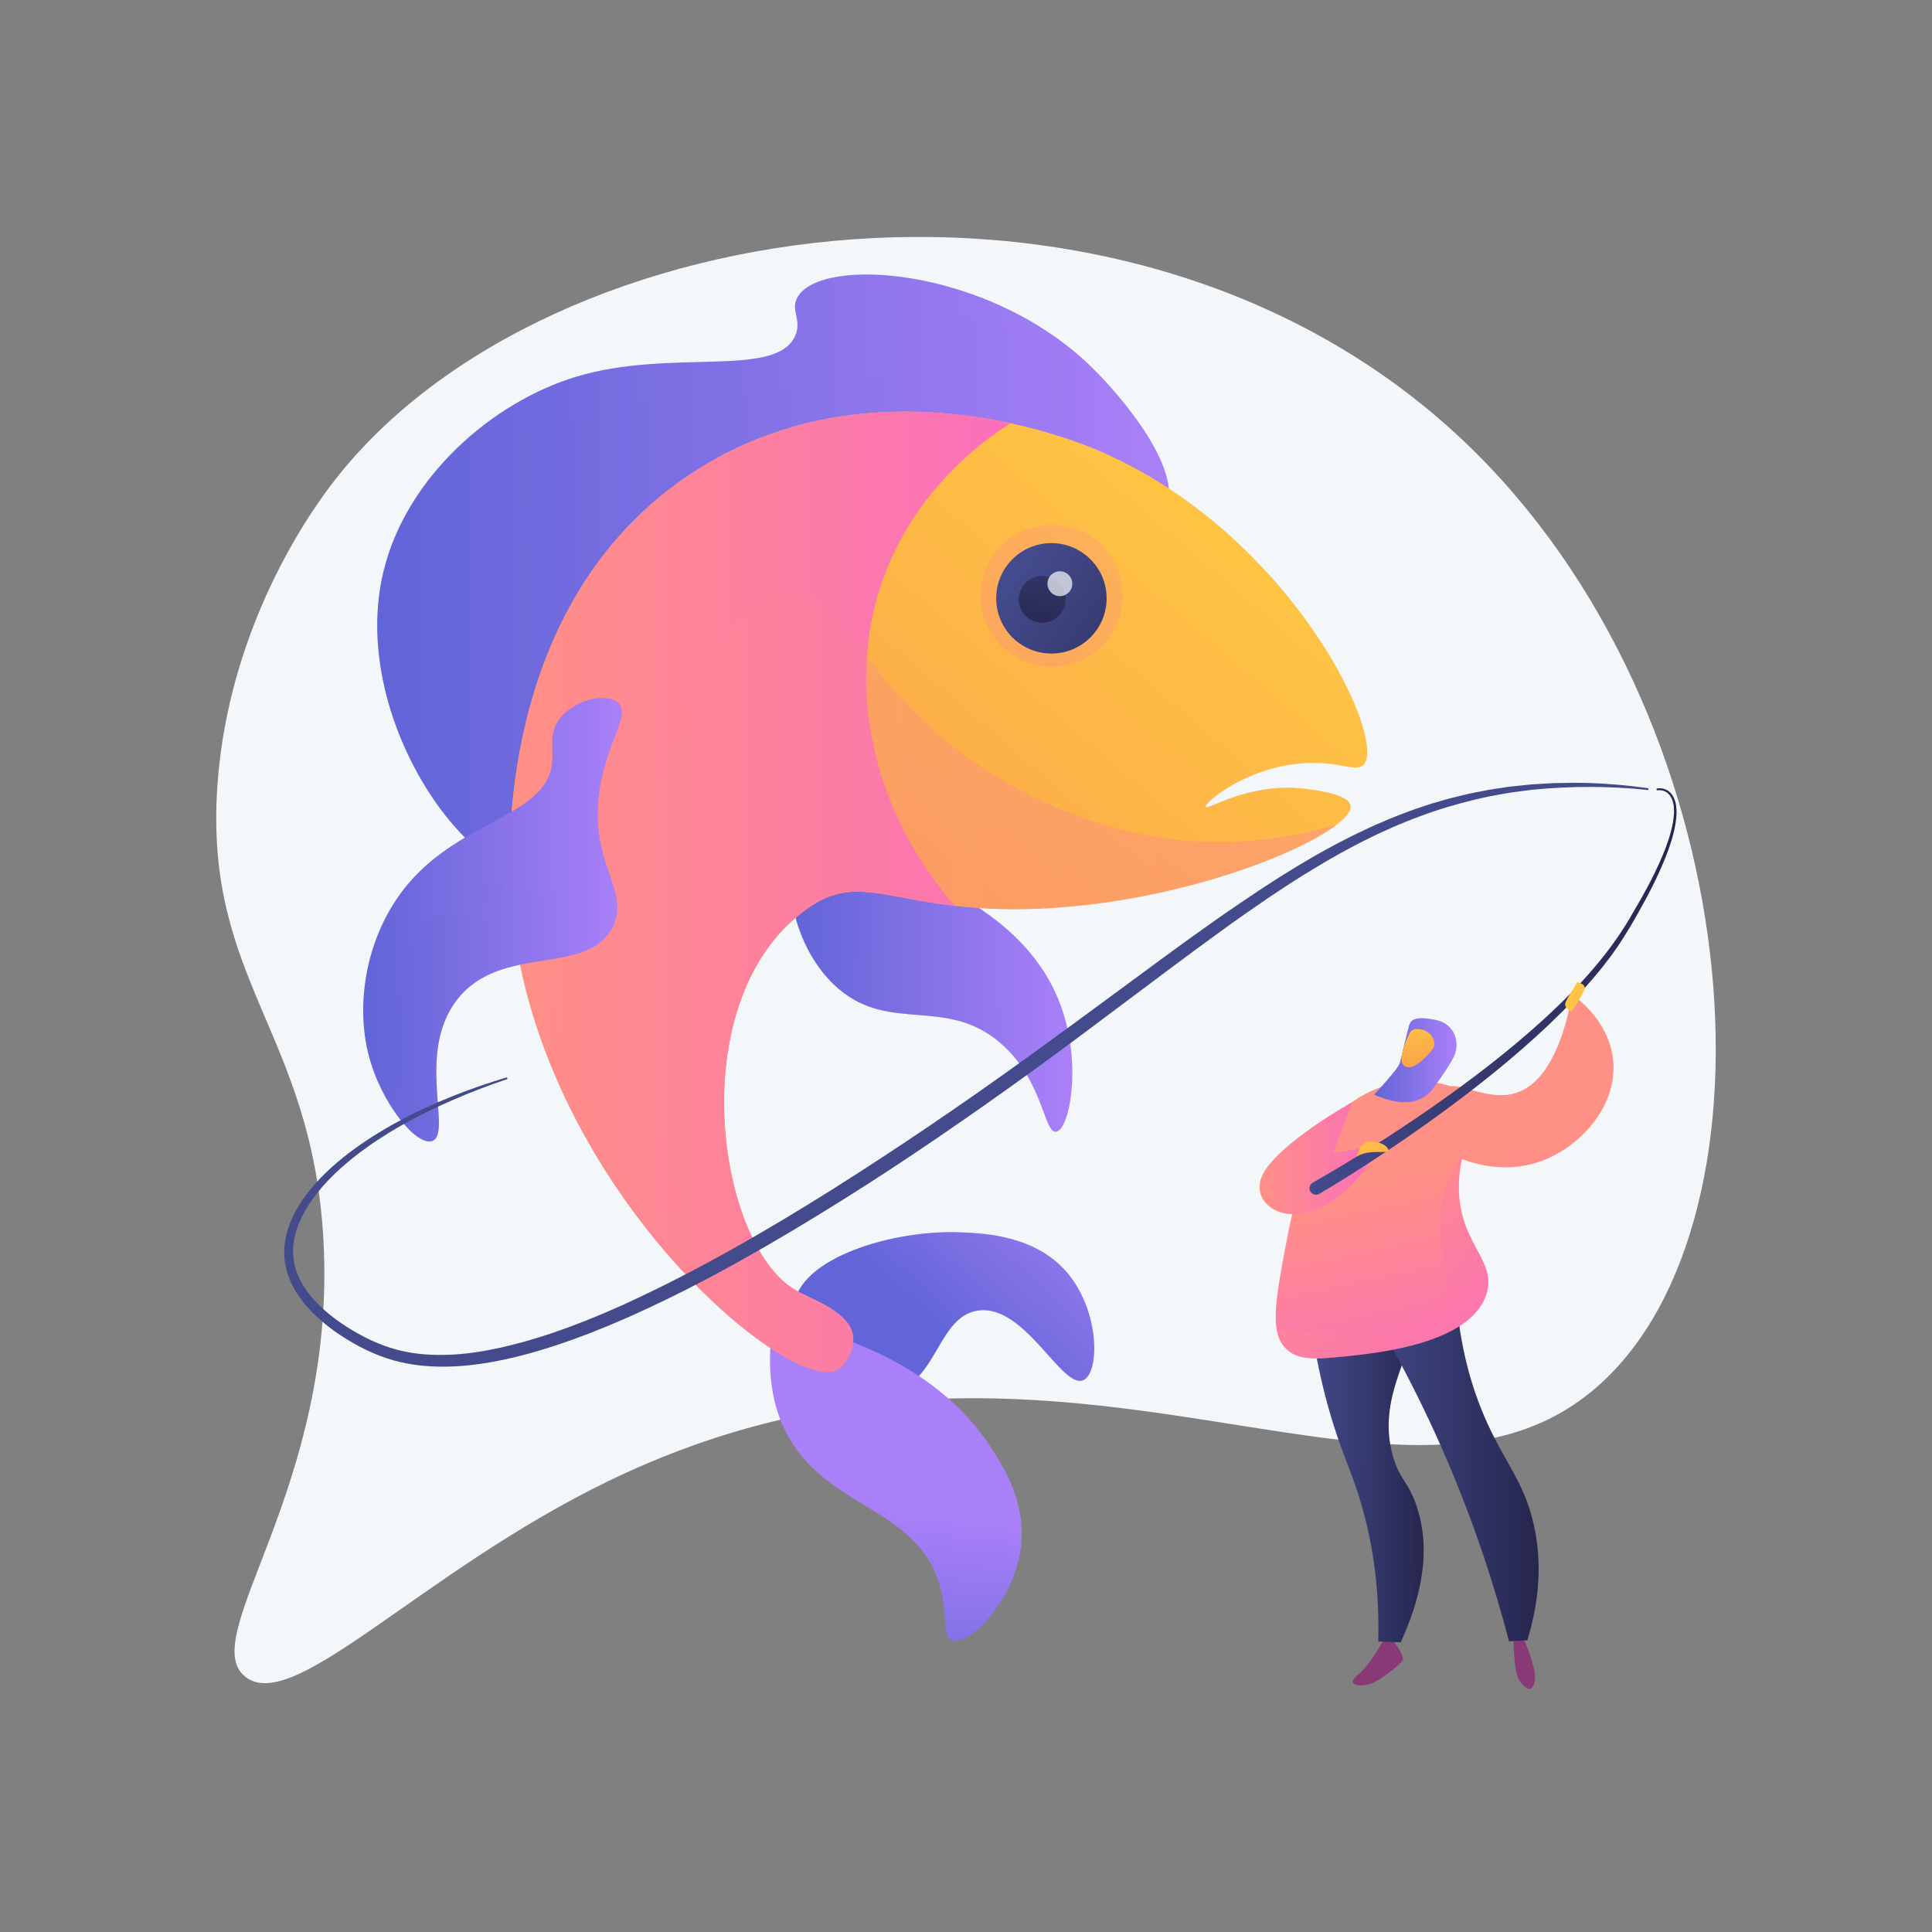 <?xml version="1.0" encoding="iso-8859-1"?>
<!-- Generator: Adobe Illustrator 26.1.0, SVG Export Plug-In . SVG Version: 6.00 Build 0)  -->
<svg version="1.1" xmlns="http://www.w3.org/2000/svg" xmlns:xlink="http://www.w3.org/1999/xlink" x="0px" y="0px"
	 viewBox="0 0 3710 3710" style="enable-background:new 0 0 3710 3710;" xml:space="preserve">
<rect x="0" y="0" width="3710" height="3710" fill="#808080" stroke="none"/>
<g id="Background">
</g>
<g id="Illustration">
	<g>
		<path style="fill:#F4F7FA;" d="M642.618,922.389c-89.751,115.384-208.544,329.646-225.434,590.423
			c-24.067,371.577,182.501,471.03,203.965,869.531c25.628,475.774-245.85,760.417-150.29,837.328
			c92.552,74.489,336.872-200.846,697.772-375.725c860.224-416.829,1514.29,157.906,1900.087-182.493
			c365.084-322.123,294.039-1290.905-257.64-1814.209C2169.907,239.051,1051.95,396.154,642.618,922.389z"/>
		<g>
			<linearGradient id="SVGID_1_" gradientUnits="userSpaceOnUse" x1="2696.771" y1="3832.8" x2="2675.304" y2="3568.03">
				<stop  offset="0" style="stop-color:#311944"/>
				<stop  offset="1" style="stop-color:#893976"/>
			</linearGradient>
			<path style="fill:url(#SVGID_1_);" d="M2661.968,3140.75c-2.067,4.413-31.644,57.439-53.311,74.378
				c-21.666,16.938-7.448,23.899,15.259,20.419c22.707-3.481,64.249-39.16,69.716-46.963
				C2699.1,3180.782,2665.838,3132.487,2661.968,3140.75z"/>
			
				<linearGradient id="SVGID_00000073717356580191032630000015890690971922246817_" gradientUnits="userSpaceOnUse" x1="2513.047" y1="2820.857" x2="2733.828" y2="2820.857">
				<stop  offset="0" style="stop-color:#444B8C"/>
				<stop  offset="0.996" style="stop-color:#26264F"/>
			</linearGradient>
			<path style="fill:url(#SVGID_00000073717356580191032630000015890690971922246817_);" d="M2513.047,2496.199
				c4.862,55.261,16.228,138.509,46.513,236.146c21.393,68.967,36.961,95.908,54.475,155.816
				c17.474,59.77,35.631,148.073,32.588,263.997c14.371,0.528,28.744,1.057,43.115,1.584
				c35.916-78.086,62.263-175.358,28.444-267.545c-15.921-43.398-30.444-45.512-42.936-88.258
				c-37.644-128.812,62.468-218.337,26.239-275.502C2686.253,2498.402,2643.772,2475.131,2513.047,2496.199z"/>
			
				<linearGradient id="SVGID_00000151530520899306928110000018134784535843993256_" gradientUnits="userSpaceOnUse" x1="2560.21" y1="2820.865" x2="2733.828" y2="2820.865">
				<stop  offset="0" style="stop-color:#444B8C"/>
				<stop  offset="0.996" style="stop-color:#26264F"/>
			</linearGradient>
			<path style="opacity:0.06;fill:url(#SVGID_00000151530520899306928110000018134784535843993256_);" d="M2718.182,2886.198
				c-15.921-43.398-30.444-45.512-42.936-88.258c-37.644-128.812,62.468-218.337,26.239-275.502
				c-13.225-20.87-47.034-41.145-141.275-32.337c22.762,33.191,43.828,75.518,51.826,126.556
				c10.937,69.774-13.024,88.798-1.193,158.624c16.621,98.104,73.341,116.179,92.3,196.716
				c9.298,39.49,10.561,98.639-30.168,181.129c5.589,0.206,11.176,0.412,16.763,0.617
				C2725.655,3075.656,2752.001,2978.385,2718.182,2886.198z"/>
			
				<linearGradient id="SVGID_00000075152483343387841740000010146666558064711098_" gradientUnits="userSpaceOnUse" x1="2977.208" y1="3810.06" x2="2955.74" y2="3545.291">
				<stop  offset="0" style="stop-color:#311944"/>
				<stop  offset="1" style="stop-color:#893976"/>
			</linearGradient>
			<path style="fill:url(#SVGID_00000075152483343387841740000010146666558064711098_);" d="M2906.348,3139.803
				c0,0-0.919,70.796,12.2,88.686c13.12,17.89,23.854,21.468,28.624,0c4.771-21.468-20.274-82.45-25.046-87.739
				C2917.356,3135.461,2906.348,3139.803,2906.348,3139.803z"/>
			
				<linearGradient id="SVGID_00000006675045271406355380000004222394593152880001_" gradientUnits="userSpaceOnUse" x1="2596.532" y1="2800.752" x2="2954.612" y2="2800.752">
				<stop  offset="0" style="stop-color:#444B8C"/>
				<stop  offset="0.996" style="stop-color:#26264F"/>
			</linearGradient>
			<path style="fill:url(#SVGID_00000006675045271406355380000004222394593152880001_);" d="M2596.531,2458.035
				c59.297,93.626,122.479,207.437,180.091,341.098c55.486,128.729,93.981,248.436,121.113,352.686
				c11.709-0.681,23.416-1.364,35.125-2.046c16.475-53.276,32.752-134.084,11.927-224.218
				c-19.13-82.798-56.648-117.543-94.22-205.137c-25.086-58.484-53.203-147.54-56.054-270.732
				C2728.52,2452.469,2662.525,2455.252,2596.531,2458.035z"/>
			
				<linearGradient id="SVGID_00000108311534548048837920000002494096061382304167_" gradientUnits="userSpaceOnUse" x1="2626.131" y1="2279.041" x2="2712.002" y2="2669.039">
				<stop  offset="0" style="stop-color:#FF9085"/>
				<stop  offset="1" style="stop-color:#FB6FBB"/>
			</linearGradient>
			<path style="fill:url(#SVGID_00000108311534548048837920000002494096061382304167_);" d="M2589.376,2121.707
				c44.683-35.272,90.81-41.761,100.183-42.936c10.196-1.279,100.036-12.545,131.193,33.394
				c25.507,37.61-15.437,73.576-19.083,156.238c-5.234,118.642,74.52,148.613,52.476,217.062
				c-30.484,94.654-207.26,112.673-271.925,119.265c-53.023,5.406-88.324,8.489-112.108-14.312
				c-33.098-31.728-21.27-93.506,2.385-217.062c16.134-84.275,33.445-125.095,42.936-145.504
				C2534.565,2186.698,2551.302,2151.762,2589.376,2121.707z"/>
			
				<linearGradient id="SVGID_00000040553483324200390080000004967348641576079258_" gradientUnits="userSpaceOnUse" x1="2955.966" y1="2206.417" x2="3041.837" y2="2596.416">
				<stop  offset="0" style="stop-color:#FF9085"/>
				<stop  offset="1" style="stop-color:#FB6FBB"/>
			</linearGradient>
			<path style="fill:url(#SVGID_00000040553483324200390080000004967348641576079258_);" d="M2768.932,2092.593
				c25.751-24.312,83.216,24.395,141.268,6.453c59.253-18.313,88.319-96.542,103.761-163.393
				c5.566-5.566,11.13-11.131,16.697-16.698c14.902,12.276,59.519,52.215,66.79,114.495
				c10.437,89.399-62.544,169.402-139.542,196.788c-80.23,28.536-152.69-4.373-170.549-13.119
				C2751.478,2136.558,2755.627,2105.154,2768.932,2092.593z"/>
			
				<linearGradient id="SVGID_00000183207910450741154040000006001546281110394783_" gradientUnits="userSpaceOnUse" x1="2451.72" y1="2411.549" x2="2858.007" y2="2411.549">
				<stop  offset="0" style="stop-color:#FF9085"/>
				<stop  offset="1" style="stop-color:#FB6FBB"/>
			</linearGradient>
			<path style="opacity:0.3;fill:url(#SVGID_00000183207910450741154040000006001546281110394783_);" d="M2801.669,2268.403
				c0.91-20.625,4.142-38.341,8.083-53.902c-9.803,13.466-19.366,29.39-27.167,47.938c-42.516,101.097,11.303,174.69-15.503,230.182
				c-20.851,43.159-93.147,80.839-315.362,61.002c2.792,15.418,8.622,27.429,18.391,36.794
				c23.784,22.801,59.085,19.718,112.108,14.312c64.665-6.592,241.441-24.611,271.925-119.265
				C2876.189,2417.016,2796.434,2387.045,2801.669,2268.403z"/>
			
				<linearGradient id="SVGID_00000103971518166200858060000016449953835780324543_" gradientUnits="userSpaceOnUse" x1="2418.693" y1="2224.025" x2="2635.89" y2="2224.025">
				<stop  offset="0" style="stop-color:#FF9085"/>
				<stop  offset="1" style="stop-color:#FB6FBB"/>
			</linearGradient>
			<path style="fill:url(#SVGID_00000103971518166200858060000016449953835780324543_);" d="M2596.531,2116.322
				c0,0-141.784,79.278-171.741,138.962c-29.958,59.684,55.64,112.737,144.119,44.128c56.907-44.128,64.696-86.504,66.981-76.227
				L2617.208,2204l-56.998,10.502L2596.531,2116.322z"/>
			
				<linearGradient id="SVGID_00000117656300497364704560000005408696015070992031_" gradientUnits="userSpaceOnUse" x1="2514.606" y1="1903.969" x2="3219.462" y2="1903.969">
				<stop  offset="0" style="stop-color:#444B8C"/>
				<stop  offset="0.996" style="stop-color:#26264F"/>
			</linearGradient>
			<path style="fill:url(#SVGID_00000117656300497364704560000005408696015070992031_);" d="M2521.125,2270.799
				c39.199-22.123,78.096-45.771,116.364-69.989c38.323-24.235,76.105-49.336,113.3-75.272
				c74.318-51.919,146.541-107.074,213.498-168.085c66.732-61.079,128.813-128.001,172.972-207.49
				c23.078-38.998,44.735-79.031,61.028-121.209c7.799-21.11,14.668-42.906,16.143-65.201c0.44-5.563,0.15-11.104-0.455-16.569
				c-0.8-5.422-2.24-10.744-4.759-15.471c-2.513-4.702-6.185-8.772-10.842-11.255c-4.654-2.47-10.119-3.422-15.374-2.698
				l-0.035,0.004c-0.978,0.135-1.88-0.55-2.016-1.528c-0.133-0.966,0.534-1.859,1.492-2.011c6.013-0.951,12.271,0,17.743,2.764
				c5.475,2.773,9.829,7.437,12.75,12.67c2.938,5.266,4.602,11.053,5.573,16.85c0.769,5.813,1.174,11.677,0.832,17.471
				c-1.094,23.26-7.691,45.529-15.182,67.132c-15.685,43.09-36.723,83.829-59.177,123.532
				c-11.177,19.907-22.949,39.394-35.531,58.686c-3.215,4.749-6.601,9.376-9.896,14.072c-3.361,4.643-6.516,9.453-10.108,13.915
				c-7.072,9.009-13.833,18.294-21.312,26.964c-29.177,35.329-60.979,68.339-94.117,99.828
				c-66.393,62.92-138.043,119.884-211.837,173.622c-36.933,26.844-74.465,52.855-112.568,78.011
				c-38.141,25.191-76.552,49.603-116.154,72.989c-5.942,3.509-13.604,1.537-17.114-4.406c-3.508-5.943-1.536-13.605,4.406-17.114
				c0.052-0.031,0.105-0.061,0.157-0.091L2521.125,2270.799z"/>
			
				<linearGradient id="SVGID_00000152231216542192351890000004372717781391269017_" gradientUnits="userSpaceOnUse" x1="2629.505" y1="2184.575" x2="2670.652" y2="2377.787">
				<stop  offset="0" style="stop-color:#FFC444"/>
				<stop  offset="0.996" style="stop-color:#F36F56"/>
			</linearGradient>
			<path style="fill:url(#SVGID_00000152231216542192351890000004372717781391269017_);" d="M2605.662,2220.715
				c0,0,4.483-27.988,25.066-28.343c20.583-0.355,33.37,7.606,35.421,16.177C2668.201,2217.119,2630.406,2205.599,2605.662,2220.715
				z"/>
			
				<linearGradient id="SVGID_00000010295803366011947210000000830997185657538988_" gradientUnits="userSpaceOnUse" x1="3062.549" y1="2092.352" x2="3103.696" y2="2285.561">
				<stop  offset="0" style="stop-color:#FFC444"/>
				<stop  offset="0.996" style="stop-color:#F36F56"/>
			</linearGradient>
			<path style="fill:url(#SVGID_00000010295803366011947210000000830997185657538988_);" d="M3018.135,1942.327
				c0,0-16.585-5.86-11.639-17.954c4.946-12.095,23.305-37.506,21.153-38.199c-2.152-0.693,15.959,1.721,15.448,10.99
				S3018.135,1942.327,3018.135,1942.327z"/>
			
				<linearGradient id="SVGID_00000119796444596129196680000015327811754234695849_" gradientUnits="userSpaceOnUse" x1="2638.71" y1="2035.955" x2="2797.031" y2="2035.955">
				<stop  offset="0.004" style="stop-color:#6165D7"/>
				<stop  offset="1" style="stop-color:#AA80F9"/>
			</linearGradient>
			<path style="fill:url(#SVGID_00000119796444596129196680000015327811754234695849_);" d="M2638.71,2102.027
				c0,0,46.232-49.033,49.501-61.175c3.269-12.141,14.944-63.772,18.212-73.448s13.528-16.665,51.188-8.741
				s46.435,45.733,34.351,70.361c-12.083,24.628-43.462,65.614-43.462,65.614C2722.425,2123.375,2684.306,2122.034,2638.71,2102.027
				z"/>
			
				<linearGradient id="SVGID_00000009585952544176640090000003991039717467100818_" gradientUnits="userSpaceOnUse" x1="2704.834" y1="1964.259" x2="2772.815" y2="2169.992">
				<stop  offset="0" style="stop-color:#FFC444"/>
				<stop  offset="0.996" style="stop-color:#F36F56"/>
			</linearGradient>
			<path style="fill:url(#SVGID_00000009585952544176640090000003991039717467100818_);" d="M2719.461,1975.976
				c-5.537,0.332-10.479,3.608-12.864,8.615c-7.207,15.124-22.496,50.947-10.999,61.155c14.7,13.051,38.398-10.681,54.074-29.016
				C2763.674,2000.355,2745.132,1974.433,2719.461,1975.976z"/>
		</g>
		<g>
			
				<linearGradient id="SVGID_00000181064596112534254440000003665537481854781084_" gradientUnits="userSpaceOnUse" x1="724.348" y1="1101.962" x2="2245.116" y2="1101.962">
				<stop  offset="0.004" style="stop-color:#6165D7"/>
				<stop  offset="1" style="stop-color:#AA80F9"/>
			</linearGradient>
			<path style="fill:url(#SVGID_00000181064596112534254440000003665537481854781084_);" d="M2235.777,985.309
				c44.384-74.309-80.267-224.123-146.31-286.688c-195.933-185.61-514.088-207.726-558.255-127.487
				c-13.786,25.046,8.858,42.378-3.851,72.728c-35.088,83.797-238.151,24.36-420.683,79.451
				c-160.893,48.56-325.951,192.176-370.067,372.913c-68.156,279.228,164.212,598.489,292.194,579.801
				c152.961-22.336,49.653-511.771,337.527-694.296C1674.785,786.159,2156.688,1117.725,2235.777,985.309z"/>
			
				<linearGradient id="SVGID_00000169522914087008235720000017101010021015529650_" gradientUnits="userSpaceOnUse" x1="738.41" y1="1130.22" x2="2245.116" y2="1130.22">
				<stop  offset="0.004" style="stop-color:#6165D7"/>
				<stop  offset="1" style="stop-color:#AA80F9"/>
			</linearGradient>
			<path style="opacity:0.3;fill:url(#SVGID_00000169522914087008235720000017101010021015529650_);" d="M2089.467,698.622
				c-8.047-7.622-16.318-14.942-24.747-22.016c-276.432-96.383-353.27-103.26-362.059-84.872
				c-9.046,18.921,57.398,57.334,46.514,96.605c-14.149,51.052-143.702,48.423-318.439,64.403
				c-147.853,13.522-471.671,43.137-486.602,132.385c-8.283,49.51,84.775,79.824,75.137,135.962
				c-12.018,69.996-162.892,58.982-236.42,143.123c-26.657,30.504-47.383,78.388-44.097,157.695
				c46.69,200.301,196.344,367.804,290.052,354.12c152.961-22.336,49.653-511.771,337.527-694.296
				c308.453-195.573,790.355,135.994,869.444,3.578C2280.161,911,2155.51,761.186,2089.467,698.622z"/>
			
				<linearGradient id="SVGID_00000039847127530377413070000016260436829569905808_" gradientUnits="userSpaceOnUse" x1="1803.019" y1="2567.615" x2="2103.567" y2="2238.443">
				<stop  offset="0.004" style="stop-color:#6165D7"/>
				<stop  offset="1" style="stop-color:#AA80F9"/>
			</linearGradient>
			<path style="fill:url(#SVGID_00000039847127530377413070000016260436829569905808_);" d="M2080.441,2650.271
				c31.075-14.078,31.761-127.609-27.14-201.576c-60.322-75.751-159.368-80.153-207.522-82.293
				c-130.033-5.779-312.958,49.098-321.278,142.075c-7.018,78.448,110.713,178.992,192.471,162.051
				c81.9-16.971,84.435-142.868,161.008-153.852C1968.477,2503.695,2039.421,2668.855,2080.441,2650.271z"/>
			<g>
				
					<linearGradient id="SVGID_00000025422059262600825530000005977890042403746434_" gradientUnits="userSpaceOnUse" x1="1518.742" y1="1895.656" x2="2059.195" y2="1895.656">
					<stop  offset="0.004" style="stop-color:#6165D7"/>
					<stop  offset="1" style="stop-color:#AA80F9"/>
				</linearGradient>
				<path style="fill:url(#SVGID_00000025422059262600825530000005977890042403746434_);" d="M1541.653,1629.342
					c-46.853,40.372-20.864,193.452,68.977,269.771c99.898,84.863,207.062,13.924,311.239,104.477
					c81.975,71.254,82.731,173.515,106.387,169.603c25.268-4.179,49.201-124.963,10.875-236.195
					c-58.194-168.897-233.72-239.712-340.047-282.609C1628.167,1625.777,1571.452,1603.665,1541.653,1629.342z"/>
				
					<linearGradient id="SVGID_00000068650073430076984160000003330324853421678984_" gradientUnits="userSpaceOnUse" x1="1518.742" y1="1895.66" x2="2040.561" y2="1895.66">
					<stop  offset="0.004" style="stop-color:#6165D7"/>
					<stop  offset="1" style="stop-color:#AA80F9"/>
				</linearGradient>
				<path style="opacity:0.3;fill:url(#SVGID_00000068650073430076984160000003330324853421678984_);" d="M1988.898,1933.469
					c-23.66-8.576-37.813,11.941-75.137,3.578c-76.933-17.239-80.286-118.641-146.696-132.385
					c-51.723-10.703-80.651,44.396-114.495,32.202c-25.549-9.206-48.589-54.864-39.127-213.296
					c-30.698-7.995-55.346-8.395-71.79,5.774c-46.853,40.372-20.864,193.452,68.977,269.771
					c99.898,84.863,207.062,13.924,311.239,104.477c81.975,71.254,82.731,173.515,106.387,169.603
					c3.905-0.646,7.774-4.091,11.391-9.839C2045.823,1997.917,2019.812,1944.674,1988.898,1933.469z"/>
			</g>
			
				<linearGradient id="SVGID_00000075850628336757688100000010673390805035503781_" gradientUnits="userSpaceOnUse" x1="1656.574" y1="3349.678" x2="1706.666" y2="2895.278">
				<stop  offset="0.004" style="stop-color:#6165D7"/>
				<stop  offset="1" style="stop-color:#AA80F9"/>
			</linearGradient>
			<path style="fill:url(#SVGID_00000075850628336757688100000010673390805035503781_);" d="M1484.978,2535.223
				c-18.211,113.872,5.778,184.546,31.629,228.333c78.296,132.612,242.083,134.446,286.237,275.503
				c18.148,57.979,5.237,104.832,25.046,110.917c35.247,10.828,119.184-77.108,132.302-177.862
				c10.828-83.167-30.098-149.941-53.587-187.09C1788.469,2598.188,1558.464,2548.231,1484.978,2535.223z"/>
			
				<linearGradient id="SVGID_00000006703674823742909930000002152125217626919832_" gradientUnits="userSpaceOnUse" x1="2226.731" y1="902.585" x2="351.875" y2="3085.148">
				<stop  offset="0" style="stop-color:#FFC444"/>
				<stop  offset="0.996" style="stop-color:#F36F56"/>
			</linearGradient>
			<path style="fill:url(#SVGID_00000006703674823742909930000002152125217626919832_);" d="M2618.619,1468.334
				c45.649-49.38-138.199-441.521-504.492-601.097c-47.315-20.613-441.263-184.572-785.233,41.137
				c-361.987,237.532-353.757,700.008-348.98,796.106c27.298,549.15,530.399,973.512,626.143,926.692
				c16.875-8.252,35.114-37.999,32.202-64.403c-5.278-47.848-78.458-70.579-110.917-89.449
				c-153.108-89.01-221.06-569.343,29.598-737.151c108.024-72.319,177.508,20.932,460.582,3.67
				c306.052-18.665,583.857-148.606,576.052-196.788c-3.503-21.617-62.803-29.219-85.871-32.202
				c-107.95-13.956-189.01,41.562-192.38,34.64c-3.073-6.311,59.66-62.056,153.705-79.572
				C2559.977,1452.976,2601.952,1486.364,2618.619,1468.334z"/>
			
				<linearGradient id="SVGID_00000179616214206621638020000011689110570582413499_" gradientUnits="userSpaceOnUse" x1="978.689" y1="1712.579" x2="1940.176" y2="1712.579">
				<stop  offset="0" style="stop-color:#FF9085"/>
				<stop  offset="1" style="stop-color:#FB6FBB"/>
			</linearGradient>
			<path style="fill:url(#SVGID_00000179616214206621638020000011689110570582413499_);" d="M1693.477,1118.374
				c43.203-125.388,131.485-231.674,246.699-305.693c-157.198-33.986-394.178-46.769-611.283,95.692
				c-361.987,237.532-353.757,700.008-348.98,796.106c27.298,549.15,530.399,973.512,626.143,926.692
				c16.875-8.252,35.114-37.999,32.202-64.403c-5.278-47.848-78.458-70.579-110.917-89.449
				c-153.108-89.01-221.06-569.343,29.598-737.151c79.555-53.26,138.22-16.723,276.679-0.659
				C1679.051,1563.022,1622.677,1323.864,1693.477,1118.374z"/>
			
				<linearGradient id="SVGID_00000131366972165388937700000000132605181980801697_" gradientUnits="userSpaceOnUse" x1="978.694" y1="1885.017" x2="2566.903" y2="1885.017">
				<stop  offset="0" style="stop-color:#FF9085"/>
				<stop  offset="1" style="stop-color:#FB6FBB"/>
			</linearGradient>
			<path style="opacity:0.3;fill:url(#SVGID_00000131366972165388937700000000132605181980801697_);" d="M2250.089,1611.452
				c-35.752-4.32-166.643-22.738-314.86-107.339c-280.327-160.006-308.124-377.235-425.777-368.53
				c-133.623,9.887-230.106,299.88-261.191,497.336c-61.32,389.517,88.196,696.251,46.513,712.014
				c-30.215,11.427-130.879-141.398-196.788-311.282c-93.516-241.047-102.592-479.139-79.023-681.698
				c-44.759,160.369-41.476,303.715-39.05,352.526c27.298,549.15,530.399,973.512,626.143,926.692
				c16.875-8.252,35.114-37.999,32.202-64.403c-5.278-47.848-78.458-70.579-110.917-89.449
				c-153.108-89.01-221.06-569.343,29.598-737.151c108.024-72.319,177.508,20.932,460.582,3.67
				c245.807-14.991,473.349-101.753,549.381-160.294C2477.057,1609.981,2369.255,1625.853,2250.089,1611.452z"/>
			
				<linearGradient id="SVGID_00000076585614580534343200000000646657022277962677_" gradientUnits="userSpaceOnUse" x1="2121.325" y1="941.466" x2="1354.219" y2="2467.845">
				<stop  offset="0" style="stop-color:#FF9085"/>
				<stop  offset="1" style="stop-color:#FB6FBB"/>
			</linearGradient>
			
				<circle style="opacity:0.3;fill:url(#SVGID_00000076585614580534343200000000646657022277962677_);" cx="2019.548" cy="1143.98" r="136.587"/>
			
				<linearGradient id="SVGID_00000148647486292945247960000011758602266088623251_" gradientUnits="userSpaceOnUse" x1="1955.128" y1="1103.818" x2="2323.542" y2="1364.201">
				<stop  offset="0" style="stop-color:#444B8C"/>
				<stop  offset="0.996" style="stop-color:#26264F"/>
			</linearGradient>
			
				<circle style="fill:url(#SVGID_00000148647486292945247960000011758602266088623251_);" cx="2019.002" cy="1148.962" r="106.034"/>
			
				<linearGradient id="SVGID_00000013908684250869182350000002318451623097719224_" gradientUnits="userSpaceOnUse" x1="2026.379" y1="936.388" x2="1992.985" y2="1220.24">
				<stop  offset="0" style="stop-color:#444B8C"/>
				<stop  offset="0.996" style="stop-color:#26264F"/>
			</linearGradient>
			<circle style="fill:url(#SVGID_00000013908684250869182350000002318451623097719224_);" cx="2001.15" cy="1150.837" r="44.993"/>
			
				<ellipse transform="matrix(0.23 -0.973 0.973 0.23 477.362 2843.376)" style="opacity:0.72;fill:#F4F7FA;" cx="2035.063" cy="1120.101" rx="23.88" ry="23.88"/>
			<g>
				
					<linearGradient id="SVGID_00000121269884203387227760000010548851709676519086_" gradientUnits="userSpaceOnUse" x1="697.438" y1="1766.086" x2="1194.041" y2="1766.086">
					<stop  offset="0.004" style="stop-color:#6165D7"/>
					<stop  offset="1" style="stop-color:#AA80F9"/>
				</linearGradient>
				<path style="fill:url(#SVGID_00000121269884203387227760000010548851709676519086_);" d="M1060.312,1464.657
					c2.818-28.213-6.772-54.6,12.628-82.194c27.067-38.504,92.767-54.029,114.495-32.202
					c23.091,23.197-20.606,71.367-35.401,162.494c-23.639,145.606,59.817,195.733,24.667,266.861
					c-47.647,96.415-214.197,31.032-298.943,140.024c-79.847,102.69-8.122,258.63-48.119,271.442
					c-30.455,9.755-97.828-72.403-121.651-164.586c-26.706-103.337-3.51-237.952,78.715-332.75
					C891.746,1572.64,1050.188,1566.02,1060.312,1464.657z"/>
				
					<linearGradient id="SVGID_00000046317659655201879370000004291296910875583383_" gradientUnits="userSpaceOnUse" x1="756.974" y1="1766.087" x2="1194.041" y2="1766.087">
					<stop  offset="0.004" style="stop-color:#6165D7"/>
					<stop  offset="1" style="stop-color:#AA80F9"/>
				</linearGradient>
				<path style="opacity:0.3;fill:url(#SVGID_00000046317659655201879370000004291296910875583383_);" d="M1152.034,1512.755
					c14.794-91.127,58.491-139.297,35.401-162.494c-14.887-14.955-50.41-12.37-80.011,3.119
					c-10.393,35.937-19.74,79.53-23.749,129.266c-10.025,124.379,20.402,199.23-17.89,225.411
					c-45.893,31.378-144.046-38.912-157.43-17.89c-9.275,14.567,35.383,52.197,25.046,67.981
					c-9.52,14.534-50.156-13.146-85.871-3.578c-69.566,18.636-92.874,171.198-90.375,265.924
					c1.431,54.29,11.705,103.314,25.949,146.109c17.905,18.504,34.912,28.201,46.536,24.478
					c39.997-12.811-31.728-168.752,48.119-271.442c84.746-108.991,251.296-43.608,298.943-140.024
					C1211.851,1708.488,1128.395,1658.362,1152.034,1512.755z"/>
			</g>
		</g>
		
			<linearGradient id="SVGID_00000062179385504560679370000005996141654469553590_" gradientUnits="userSpaceOnUse" x1="1783.366" y1="3092.389" x2="1751.164" y2="3596.881">
			<stop  offset="0" style="stop-color:#444B8C"/>
			<stop  offset="0.996" style="stop-color:#26264F"/>
		</linearGradient>
		<path style="fill:url(#SVGID_00000062179385504560679370000005996141654469553590_);" d="M973.279,2072.487
			c-35.252,11.83-70.008,25.076-104.03,39.925c-34.006,14.851-67.478,30.95-99.582,49.413
			c-16.143,9.071-31.796,18.942-47.261,29.049c-15.29,10.363-30.32,21.091-44.703,32.603c-28.627,23.08-55.452,48.666-76.711,78.162
			c-10.633,14.694-19.782,30.368-26.639,46.835c-1.861,4.066-3.064,8.345-4.64,12.498c-1.347,4.218-2.419,8.505-3.571,12.76
			c-1.751,8.611-3.229,17.292-3.276,25.999c-0.018,2.173-0.161,4.35-0.086,6.517l0.447,6.486l0.213,3.242l0.491,3.211
			c0.367,2.133,0.562,4.292,1.055,6.404c1.665,8.507,4.464,16.78,7.848,24.814c6.967,16.025,17.002,30.834,28.842,44.171
			c23.735,26.759,53.72,48.178,85.333,65.964c15.87,8.901,32.258,16.678,49.085,22.973c16.829,6.296,34.22,10.865,51.928,13.903
			c35.486,5.912,72.011,5.505,108.19,1.574c36.211-4.191,72.101-12.05,107.519-21.745c8.821-2.584,17.715-4.866,26.477-7.693
			l26.303-8.381l26.091-9.135c8.721-2.964,17.271-6.477,25.916-9.688l12.931-4.921l12.829-5.221l25.626-10.527l25.402-11.118
			l12.692-5.575l12.585-5.841c134.319-62.251,263.08-136.764,388.785-215.759c125.603-79.31,248.565-162.894,369.154-249.877
			c60.254-43.561,120.299-87.469,180.154-131.743c59.948-44.147,119.718-88.675,180.804-131.574
			c30.441-21.575,61.379-42.534,92.513-63.206l23.577-15.195c7.844-5.086,15.715-10.132,23.72-14.985l23.894-14.729l24.219-14.229
			l12.128-7.081l12.315-6.777l24.659-13.489c16.76-8.424,33.241-17.356,50.347-25.101c8.525-3.917,16.889-8.163,25.542-11.807
			l25.874-11.091c8.604-3.738,17.481-6.846,26.206-10.298l13.138-5.053c4.392-1.648,8.876-3.058,13.309-4.598
			c8.903-2.98,17.749-6.124,26.695-8.956l27.052-7.828c8.962-2.785,18.157-4.74,27.258-7.016c9.135-2.137,18.178-4.651,27.427-6.273
			l27.603-5.418c9.229-1.628,18.529-2.853,27.787-4.296l13.894-2.086l13.973-1.482l27.937-2.877l28.022-1.699
			c4.67-0.25,9.333-0.64,14.006-0.773l14.025-0.249l28.035-0.464c9.345,0.069,18.688,0.184,28.022,0.5
			c37.341,1.29,74.582,4.582,111.511,9.818c0.979,0.139,1.66,1.044,1.52,2.022c-0.133,0.958-1.006,1.629-1.96,1.529
			c-73.932-7.912-148.54-7.667-222.202-0.331l-27.53,3.568l-13.753,1.822l-13.66,2.421c-9.094,1.665-18.227,3.109-27.28,4.951
			l-27.05,6.052c-35.875,8.775-71.39,19.081-105.901,32.228c-4.328,1.597-8.704,3.06-12.993,4.763l-12.825,5.217
			c-8.517,3.56-17.172,6.767-25.57,10.609l-25.243,11.391c-8.438,3.74-16.607,8.087-24.92,12.099
			c-16.677,7.928-32.78,17.059-49.123,25.659l-24.078,13.77l-12.02,6.912l-11.873,7.189l-23.735,14.382l-23.444,14.896
			c-7.848,4.905-15.578,10.011-23.285,15.159l-23.157,15.373c-30.612,20.933-61.04,42.154-91.053,64.047
			c-120.258,87.224-237.922,178.722-358.706,266.193c-60.371,43.762-121.333,86.769-182.993,128.771
			c-61.641,42.031-123.951,83.1-187.303,122.592c-63.287,39.586-127.356,77.995-192.63,114.405
			c-65.243,36.451-131.818,70.701-200.097,101.56l-12.783,5.82l-12.911,5.563l-25.837,11.085l-26.104,10.507l-13.071,5.21
			l-13.197,4.917c-8.828,3.208-17.534,6.708-26.461,9.674l-26.681,9.126l-26.964,8.381c-8.976,2.822-18.141,5.112-27.201,7.692
			c-36.417,9.775-73.607,17.3-111.429,21.274c-37.82,3.658-76.428,3.695-114.416-3.097c-18.945-3.477-37.661-8.637-55.624-15.604
			c-17.969-6.964-35.2-15.418-51.688-24.923c-32.922-19.038-64.042-42.076-89.388-71.499
			c-12.602-14.689-23.507-31.234-31.094-49.507c-3.693-9.161-6.721-18.664-8.479-28.473c-0.515-2.432-0.727-4.925-1.097-7.384
			l-0.491-3.7l-0.201-3.727l-0.377-7.449c-0.044-2.481,0.141-4.958,0.206-7.435c0.244-9.929,2.04-19.668,4.177-29.239
			c1.338-4.703,2.619-9.439,4.18-14.054c1.779-4.524,3.22-9.208,5.295-13.584c7.71-17.813,17.977-34.199,29.469-49.409
			c23.066-30.473,51.278-56.078,81.056-79c14.957-11.419,30.495-21.982,46.258-32.146c15.924-9.901,32.006-19.531,48.533-28.328
			c65.886-35.64,135.877-62.736,207.209-84.313c0.947-0.287,1.944,0.248,2.231,1.194
			C974.706,2071.2,974.191,2072.18,973.279,2072.487z"/>
	</g>
</g>
</svg>
